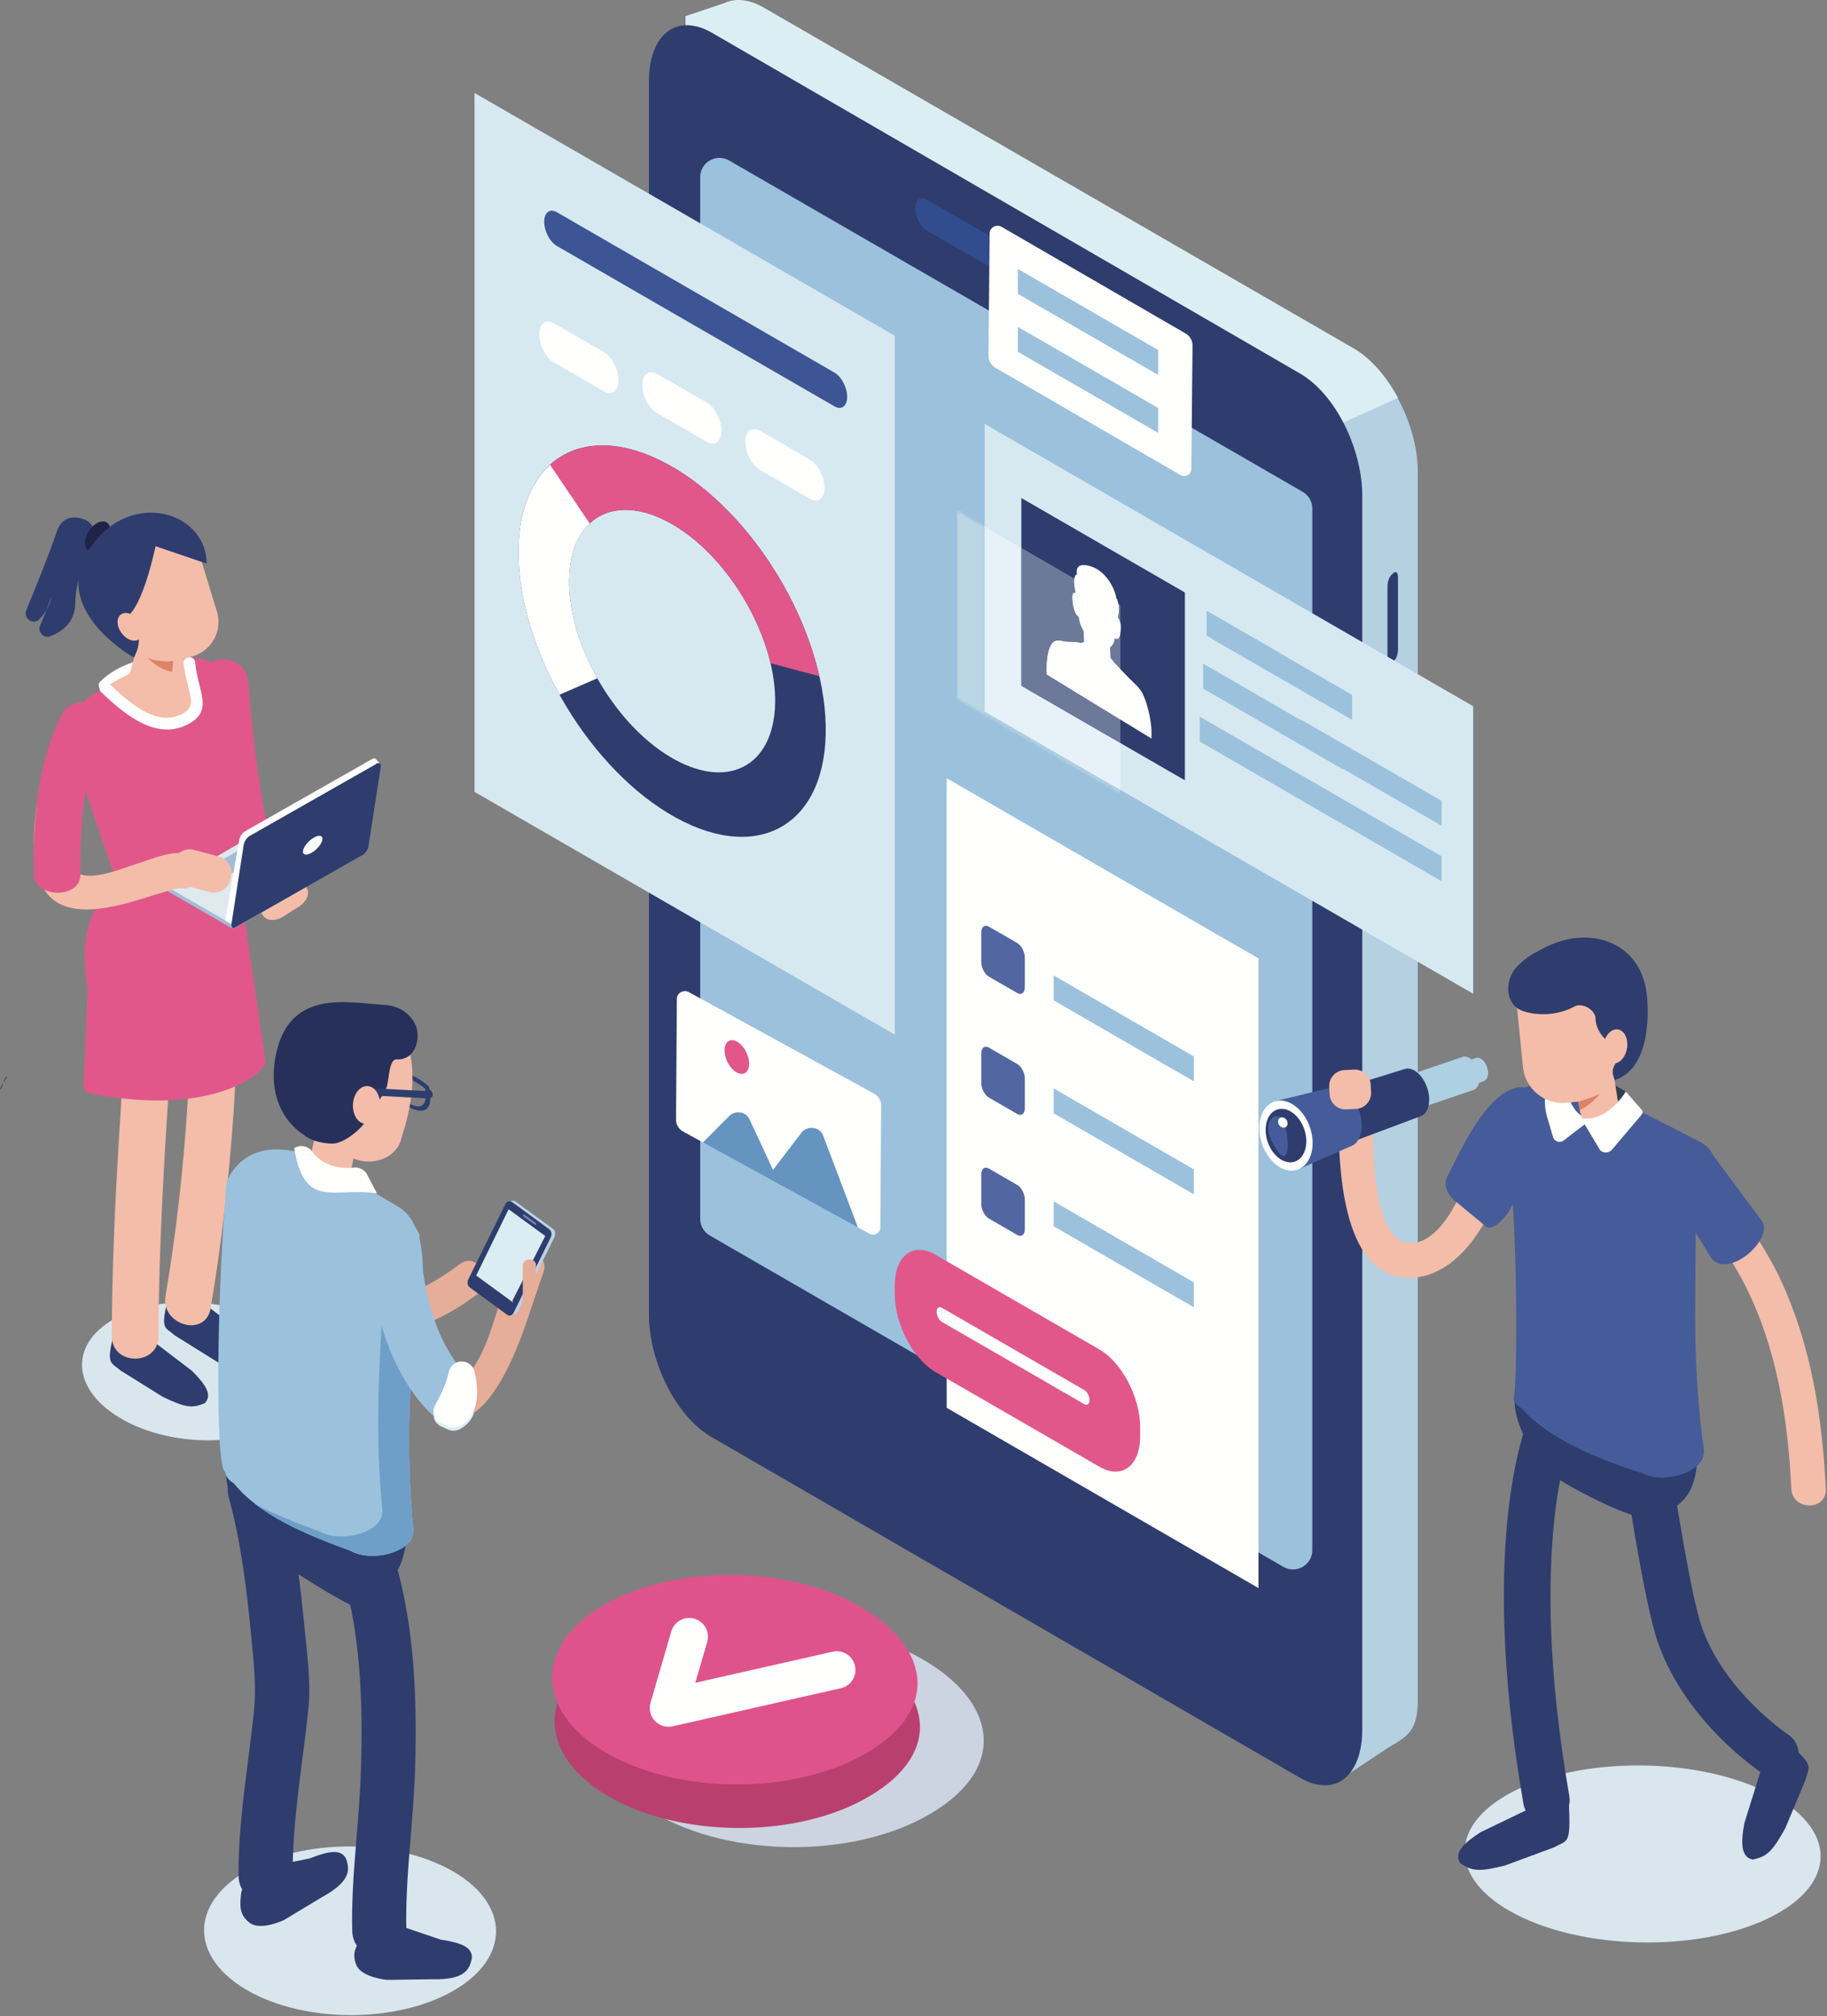 <svg width="651" height="718" viewBox="0 0 651 718" fill="none" xmlns="http://www.w3.org/2000/svg">
<rect x="0" y="0" width="651" height="718" fill="#808080" stroke="none"/>
<path fill-rule="evenodd" clip-rule="evenodd" d="M74.149 512.922C62.246 512.922 49.956 509.809 40.941 503.812C25.079 493.259 25.356 477.773 41.56 469.223C48.554 465.532 57.371 463.737 66.411 463.737C78.314 463.737 90.603 466.85 99.619 472.848C115.48 483.4 115.203 498.886 99 507.437C92.006 511.127 83.189 512.923 74.149 512.922Z" fill="#DAE6EE"/>
<path fill-rule="evenodd" clip-rule="evenodd" d="M33.069 192.04C34.323 189.252 32.922 186 30.04 184.979C26.498 183.724 22.085 183.617 20.158 189.485C17.964 196.166 12.832 208.899 9.356 217.357C8.16 220.266 11.853 222.733 14.059 220.49C15.992 218.526 17.669 215.957 18.275 212.695C18.275 212.695 16.34 218.137 14.309 222.694C13.262 225.044 15.576 227.511 17.969 226.565C22.113 224.928 26.695 221.635 26.793 215.073C26.914 207.004 30.633 197.454 33.069 192.04Z" fill="#2E3D6E"/>
<path fill-rule="evenodd" clip-rule="evenodd" d="M37.933 193.134C36.126 195.907 33.261 197.242 31.534 196.117C29.808 194.992 29.873 191.831 31.681 189.058C33.488 186.286 36.353 184.95 38.08 186.075C39.806 187.201 39.741 190.361 37.933 193.134Z" fill="#1F2348"/>
<path fill-rule="evenodd" clip-rule="evenodd" d="M71.945 288.846C70.896 289.389 69.83 289.937 68.634 290.105C65.873 290.491 62.896 288.823 60.146 287.21C59.896 287.062 59.635 286.907 59.448 286.658C59.062 286.143 59.13 285.442 59.291 284.895C60.285 281.521 61.887 281.605 64.208 279.664C65.257 278.788 66.187 277.753 67.222 276.86C68.839 275.464 70.697 274.426 72.546 273.394C74.786 272.143 82.963 267.857 84.631 273.987C85.352 276.636 85.114 278.376 83.814 280.101C82.247 282.179 81.386 283.169 79.32 284.602C76.982 286.224 74.463 287.543 71.945 288.846Z" fill="#F3BDAA"/>
<path fill-rule="evenodd" clip-rule="evenodd" d="M60.33 282.931C61.217 280.686 61.444 279.372 62.698 277.443C63.676 275.939 65.083 274.772 66.75 274.108C69.977 272.822 75.355 270.988 77.142 272.229C79.444 273.827 77.092 276.509 75.654 278.157C72.794 281.436 67.972 283.743 64.071 285.201C63.403 285.451 62.859 285.293 62.482 284.935C62.311 285.283 63.758 284.343 63.613 284.709C62.731 286.942 59.456 285.142 60.33 282.931Z" fill="#F3BDAA"/>
<path fill-rule="evenodd" clip-rule="evenodd" d="M61.137 281.82L57.337 285.81L64.717 294.473L69.074 290.043L61.137 281.82Z" fill="#CEE5ED"/>
<path fill-rule="evenodd" clip-rule="evenodd" d="M87.595 475.575L70.35 462.431L60.293 460.715C56.97 473.804 58.476 472.219 62.293 475.57L77.301 484.916C85.202 488.696 87.71 489.171 92.314 487.156C95.099 484.199 92.463 480.352 87.595 475.575Z" fill="#2E3D6E"/>
<path fill-rule="evenodd" clip-rule="evenodd" d="M68.288 488.083L51.043 474.939L40.986 473.223C37.662 486.312 39.169 484.727 42.986 488.079L57.994 497.424C65.895 501.204 68.403 501.68 73.006 499.664C75.792 496.707 73.156 492.86 68.288 488.083Z" fill="#2E3D6E"/>
<path fill-rule="evenodd" clip-rule="evenodd" d="M38.731 245.579C44.72 239.643 55.352 237.347 63.487 237.446C66.166 237.479 66.168 233.317 63.487 233.284C54.243 233.171 42.56 235.924 35.787 242.636C33.882 244.524 36.825 247.467 38.731 245.579Z" fill="#FFFFFE"/>
<path fill-rule="evenodd" clip-rule="evenodd" d="M71.847 242.826C73.483 265.179 76.332 287.139 81.331 308.999C83.718 319.439 99.792 315.089 97.402 304.638C92.731 284.208 90.024 263.784 88.495 242.893C87.718 232.276 71.064 232.12 71.847 242.826Z" fill="#E15789"/>
<path fill-rule="evenodd" clip-rule="evenodd" d="M68.31 326.876C68.951 372.277 66.572 416.746 58.985 461.488C57.208 471.968 73.248 476.472 75.039 465.914C82.879 419.676 85.621 373.802 84.958 326.876C84.807 316.173 68.159 316.142 68.31 326.876Z" fill="#F3BDAA"/>
<path fill-rule="evenodd" clip-rule="evenodd" d="M46.541 339.825C43.943 385.101 39.919 430.408 39.841 475.786C39.822 486.499 56.47 486.515 56.489 475.786C56.567 430.408 60.591 385.101 63.189 339.825C63.803 329.121 47.153 329.157 46.541 339.825Z" fill="#F3BDAA"/>
<path fill-rule="evenodd" clip-rule="evenodd" d="M30.314 344.976C32.002 368.37 46.966 370.729 62.069 362.01C77.171 353.291 85.571 333.447 85.571 316.009C85.571 316.009 77.171 290.142 62.068 298.862C46.966 307.581 28.354 317.812 30.314 344.976Z" fill="#E15789"/>
<path fill-rule="evenodd" clip-rule="evenodd" d="M81.791 248.317C81.791 248.317 91.791 264.033 90.649 273.514C89.922 279.547 85.571 286.33 84.935 288.262C79.731 304.069 82.605 308.856 82.045 313.23C82.045 313.23 78.576 328.264 41.465 314.053L25.88 268.261L81.791 248.317Z" fill="#E15789"/>
<path fill-rule="evenodd" clip-rule="evenodd" d="M28.625 278.301C27.26 277.464 26.922 275.226 26.922 275.226C25.978 267.063 21.49 263.354 30.372 249.379C31.799 247.134 51.227 237.065 65.829 234.426C72.907 233.146 79.905 237.086 82.76 243.687C84.43 247.547 86.049 255.181 86.048 255.185C86.743 270.176 80.102 250.492 79.048 258.77C79.084 258.57 79.135 258.367 79.164 258.168C79.164 258.168 77.354 272.151 75.982 282.977C75.133 289.731 74.53 294.617 74.474 295.302L74.47 295.387L49.145 315.353L28.625 278.301Z" fill="#E15789"/>
<path fill-rule="evenodd" clip-rule="evenodd" d="M64.918 234.213C64.918 234.213 77.578 247.285 66.599 256.551C55.621 265.817 36.923 245.108 36.923 245.108C46.739 238.963 56.175 234.791 64.918 234.213Z" fill="#F3BDAA"/>
<path fill-rule="evenodd" clip-rule="evenodd" d="M85.572 316.009L94.547 377.674C94.595 378.513 94.337 379.328 93.785 380.061C90.34 384.639 72.916 396.621 34.842 389.887C30.454 389.111 29.731 388.903 29.745 386.02L31.958 336.928L54.373 336.704L85.572 316.009Z" fill="#E15789"/>
<path fill-rule="evenodd" clip-rule="evenodd" d="M59.193 241.755L65.231 218.445L50.624 223.07L45.712 242.104C44.665 245.208 54.823 253.659 59.193 241.755Z" fill="#F3BDAA"/>
<path fill-rule="evenodd" clip-rule="evenodd" d="M65.405 236.012C65.569 238.725 66.433 241.449 66.991 244.096C67.958 248.678 69.604 252.052 64.493 254.469C55.231 258.849 45.281 249.485 39.073 243.613C37.127 241.773 34.179 244.711 36.13 246.556C43.744 253.758 54.854 263.5 66.126 258.338C70.282 256.435 72.719 253.757 72.151 249.21C71.601 244.804 69.834 240.425 69.567 236.012C69.406 233.351 65.242 233.333 65.405 236.012Z" fill="#FFFFFE"/>
<path fill-rule="evenodd" clip-rule="evenodd" d="M64.5 234.999L68.844 233.672C75.535 231.629 79.337 224.482 77.293 217.791L70.545 195.699C68.502 189.008 61.355 185.206 54.664 187.25L50.32 188.576C43.629 190.62 39.827 197.767 41.871 204.457L48.619 226.55C50.663 233.241 57.809 237.043 64.5 234.999Z" fill="#F3BDAA"/>
<path fill-rule="evenodd" clip-rule="evenodd" d="M61.715 235.386C59.775 235.813 54.826 235.327 52.704 234.343C52.704 234.343 56.823 238.733 61.356 239.191L61.715 235.386Z" fill="#DE8266"/>
<path fill-rule="evenodd" clip-rule="evenodd" d="M55.434 194.517C55.434 194.517 51.634 212.995 46.395 218.592L48.116 221.942C49.849 225.317 49.952 229.297 48.397 232.758L47.756 234.185C47.756 234.185 13.359 215.15 35.148 191.24C49.893 175.061 73.638 183.435 73.627 200.705L55.434 194.517Z" fill="#2E3D6E"/>
<path fill-rule="evenodd" clip-rule="evenodd" d="M46.356 227.848C48.831 228.791 50.847 227.483 50.858 224.927C50.869 222.37 48.871 219.534 46.395 218.592C43.919 217.649 41.903 218.957 41.893 221.513C41.882 224.069 43.88 226.906 46.356 227.848Z" fill="#F3BDAA"/>
<path fill-rule="evenodd" clip-rule="evenodd" d="M106.537 322.823L100.94 326.392C98.207 328.135 94.975 328.003 93.758 326.099L92.905 324.765C91.687 322.859 92.929 319.871 95.665 318.127L101.262 314.558C103.995 312.815 107.227 312.947 108.444 314.852L109.297 316.185C110.515 318.092 109.273 321.079 106.537 322.823Z" fill="#F3BDAA"/>
<path fill-rule="evenodd" clip-rule="evenodd" d="M59.591 316.907L59.601 315.546L61.353 316.223L61.728 315.358L105.58 290.04C106.109 289.735 107.04 289.774 107.65 290.126L126.529 301.026V300.723L130.021 302.125V303.571H129.997C129.953 303.712 129.844 303.842 129.665 303.945L84.031 330.292C83.503 330.597 82.572 330.558 81.962 330.206L60.095 317.581C59.763 317.389 59.593 317.142 59.592 316.907H59.591Z" fill="#A4BDD7"/>
<path fill-rule="evenodd" clip-rule="evenodd" d="M84.057 328.853L129.691 302.506C130.219 302.201 130.152 301.663 129.542 301.311L107.675 288.687C107.066 288.334 106.134 288.296 105.606 288.601L59.973 314.947C59.445 315.252 59.511 315.79 60.121 316.142L81.988 328.767C82.598 329.119 83.529 329.157 84.057 328.853Z" fill="#E0E9EE"/>
<path fill-rule="evenodd" clip-rule="evenodd" d="M80.939 311.883L91.983 305.507C92.111 305.433 92.095 305.303 91.947 305.218L86.655 302.162C86.508 302.077 86.282 302.068 86.155 302.142L75.111 308.518C74.983 308.592 74.999 308.722 75.146 308.807L80.439 311.862C80.586 311.948 80.812 311.957 80.939 311.883Z" fill="#A4BDD7"/>
<path fill-rule="evenodd" clip-rule="evenodd" d="M85.221 299.203C85.406 298.002 86.347 296.579 87.322 296.025L132.628 270.277C133.032 270.048 133.377 270.006 133.631 270.117L133.633 270.116L133.64 270.121C133.73 270.162 133.809 270.222 133.874 270.302L135.374 271.877L134.01 271.756L129.704 299.597C129.518 300.798 128.577 302.221 127.602 302.775L84.762 327.121L83.379 328.676L83.207 329.058C82.341 329.245 80.266 327.772 80.266 327.772L85.221 299.203Z" fill="#FFFFFE"/>
<path fill-rule="evenodd" clip-rule="evenodd" d="M83.904 330.203L129.209 304.455C130.185 303.901 131.126 302.478 131.311 301.277L135.665 273.129C135.85 271.928 135.211 271.404 134.235 271.958L88.93 297.705C87.955 298.259 87.014 299.682 86.828 300.883L82.474 329.032C82.289 330.233 82.929 330.757 83.904 330.203Z" fill="#2E3D6E"/>
<path fill-rule="evenodd" clip-rule="evenodd" d="M107.979 302.95C107.748 304.446 109.104 304.78 111.009 303.698C112.913 302.616 114.645 300.526 114.876 299.031C115.107 297.536 113.751 297.201 111.846 298.283C109.942 299.365 108.211 301.455 107.979 302.95Z" fill="#FFFFFE"/>
<path fill-rule="evenodd" clip-rule="evenodd" d="M24.718 255.694C20.066 266.435 13.979 277.495 12.737 289.315C11.829 297.953 11.037 312.024 17.33 318.864C23.319 325.372 33.306 324.244 41.094 322.613C45.908 321.605 50.593 320.078 55.285 318.622C57.346 317.983 59.411 317.373 61.485 316.777C62.352 316.527 64.58 316.442 63.571 316.186C71.363 318.166 74.686 306.127 66.891 304.146C61.132 302.683 54.536 305.809 49.136 307.469C43.776 309.117 33.568 313.622 28.06 311.143C23.473 309.078 24.606 295.396 25.09 290.673C26.114 280.675 31.574 271.059 35.5 261.996C38.661 254.698 27.907 248.332 24.718 255.694Z" fill="#F3BDAA"/>
<path fill-rule="evenodd" clip-rule="evenodd" d="M22.107 254.321C12.974 272.372 11.987 291.845 11.983 311.181C11.982 319.896 28.626 320.283 28.627 311.54C28.631 293.296 29.459 275.307 38.079 258.271C42.15 250.226 26.138 246.355 22.107 254.321Z" fill="#E15789"/>
<path fill-rule="evenodd" clip-rule="evenodd" d="M81.997 313.457L82.287 312.377C83.142 309.198 81.24 305.899 78.06 305.046L69.128 302.65C65.952 301.799 62.655 303.7 61.801 306.875L61.511 307.955C60.657 311.134 62.559 314.433 65.738 315.286L74.67 317.682C77.846 318.533 81.143 316.632 81.997 313.457Z" fill="#F3BDAA"/>
<path fill-rule="evenodd" clip-rule="evenodd" d="M2.09 383.567L1.337 385.095C1.284 385.201 1.345 385.262 1.473 385.231L1.455 385.214C1.583 385.183 1.676 385.063 1.729 384.956L2.482 383.428C2.534 383.322 2.526 383.268 2.397 383.299L2.39 383.312C2.261 383.344 2.142 383.46 2.09 383.567Z" fill="#3F3E5B"/>
<path fill-rule="evenodd" clip-rule="evenodd" d="M0.772 386.241L0.019 387.769C-0.034 387.875 0.026 387.937 0.155 387.905L0.136 387.889C0.265 387.857 0.358 387.737 0.41 387.631L1.163 386.103C1.216 385.997 1.207 385.943 1.079 385.974L1.072 385.987C0.943 386.018 0.824 386.135 0.772 386.241Z" fill="#3F3E5B"/>
<path fill-rule="evenodd" clip-rule="evenodd" d="M169.074 489.461C170.237 494.345 171.738 505.161 163.566 509.08C162.352 509.662 160.932 509.647 159.703 509.097L157.205 507.979C154.684 506.851 153.688 503.799 155.062 501.402C156.828 498.324 158.958 493.991 159.928 489.628C160.548 486.837 163.427 485.188 166.111 486.174L166.149 486.188C167.609 486.724 168.714 487.948 169.074 489.461Z" fill="#DBECF3"/>
<path fill-rule="evenodd" clip-rule="evenodd" d="M125.063 717.606C111.697 717.606 98.303 714.651 88.072 708.744C67.697 696.98 67.593 677.966 87.842 666.276C97.925 660.455 111.153 657.547 124.409 657.547C137.776 657.547 151.169 660.502 161.4 666.409C181.776 678.173 181.879 697.187 161.63 708.877C151.548 714.698 138.319 717.606 125.063 717.606Z" fill="#DAE6EE"/>
<path fill-rule="evenodd" clip-rule="evenodd" d="M157.086 690.741L136.255 683.694L129.986 688.698C126.688 692.981 125.285 695.465 126.935 699.699C128.322 703.258 134.515 704.741 138.014 705.061L154.163 704.833C165.873 705.111 167.311 701.102 168.094 697.558C168.624 693.385 164.073 691.772 157.086 690.741Z" fill="#2E3D6E"/>
<path fill-rule="evenodd" clip-rule="evenodd" d="M110.447 661.783L88.9 666.177L86.001 673.656C85.305 679.017 85.343 681.869 88.9 684.697C91.889 687.075 97.987 685.24 101.173 683.755L115.012 675.432C125.272 669.779 124.497 665.591 123.39 662.134C121.748 658.262 117.003 659.158 110.447 661.783Z" fill="#2E3D6E"/>
<path fill-rule="evenodd" clip-rule="evenodd" d="M131.322 384.428C130.395 384.428 129.206 384.009 127.683 382.894C121.547 378.399 123.016 369.989 123.016 369.989C123.016 369.989 128.168 370.151 134.79 378.321L134.536 380.578C134.536 380.578 134.13 384.428 131.322 384.428Z" fill="#FFFFFE"/>
<path fill-rule="evenodd" clip-rule="evenodd" d="M123.311 370.357C123.311 370.357 128.29 370.836 134.743 378.401L134.514 380.354C134.514 380.354 133.865 386.252 127.905 381.926C121.946 377.601 123.311 370.357 123.311 370.357ZM127.611 383.084C135.62 388.897 136.493 380.957 136.493 380.957L136.559 381L136.703 378.276C128.259 368.502 122.04 367.979 122.04 367.979C122.04 367.979 119.601 377.27 127.611 383.084Z" fill="#442F44"/>
<path fill-rule="evenodd" clip-rule="evenodd" d="M139.516 382.954L134.705 379.825L134.862 376.86L139.673 379.989L139.516 382.954Z" fill="#442F44"/>
<path fill-rule="evenodd" clip-rule="evenodd" d="M122.124 370.286L121.272 369.732C120.807 369.429 120.458 368.666 120.492 368.027C120.526 367.387 120.93 367.114 121.395 367.416L122.247 367.97C122.712 368.273 123.061 369.036 123.027 369.675C122.993 370.315 122.589 370.588 122.124 370.286Z" fill="#442F44"/>
<path fill-rule="evenodd" clip-rule="evenodd" d="M153.238 390.516L152.386 389.962C151.921 389.66 151.571 388.897 151.605 388.257C151.639 387.618 152.043 387.345 152.508 387.647L153.36 388.201C153.825 388.503 154.175 389.266 154.141 389.906C154.107 390.545 153.703 390.818 153.238 390.516Z" fill="#442F44"/>
<path fill-rule="evenodd" clip-rule="evenodd" d="M146.843 393.52C140.388 391.005 139.439 384.756 139.439 384.756L139.108 382.669C145.987 382.69 151.502 387.733 151.502 387.733C151.502 387.733 153.299 396.035 146.843 393.52ZM152.822 386.904C152.822 386.904 145.931 380.534 136.926 380.391L137.191 383.106L137.262 383.137C137.262 383.137 138.539 391.55 147.215 394.931C155.891 398.311 152.822 386.904 152.822 386.904Z" fill="#2E3D6E"/>
<path fill-rule="evenodd" clip-rule="evenodd" d="M140.916 385.551C140.74 385.262 140.722 384.926 140.876 384.8L142.672 383.331C142.827 383.205 143.095 383.337 143.271 383.626C143.448 383.915 143.466 384.252 143.312 384.378L141.515 385.847C141.361 385.973 141.093 385.841 140.916 385.551Z" fill="#2E3D6E"/>
<path fill-rule="evenodd" clip-rule="evenodd" d="M123.767 374.002C123.591 373.713 123.573 373.376 123.727 373.25L125.524 371.782C125.678 371.655 125.946 371.788 126.122 372.077C126.299 372.366 126.317 372.703 126.163 372.829L124.366 374.298C124.212 374.424 123.944 374.292 123.767 374.002Z" fill="#FFFEFE"/>
<path fill-rule="evenodd" clip-rule="evenodd" d="M109.655 416.229L114.535 394.479L127.803 403.407L123.807 423.21C123.417 426.426 108.696 423.618 109.655 416.229Z" fill="#F3BDAA"/>
<path fill-rule="evenodd" clip-rule="evenodd" d="M122.161 361.96C122.161 361.96 110.378 350.832 106.921 373.077C104.516 388.552 111.915 403.38 123.717 411.324C131.066 416.271 141.46 412.896 143.047 405.25C146.614 394.283 148.214 383.77 145.878 374.167C147.791 364.946 140.899 367.298 129.932 365.044L122.161 361.96Z" fill="#F3BDAA"/>
<path fill-rule="evenodd" clip-rule="evenodd" d="M108.178 404.044C108.178 404.044 93.808 396.121 98.456 374.932C103.485 352.004 124.488 357.184 136.499 357.82C141.817 358.102 145.687 360.385 147.906 364.687C150.092 368.923 148.427 377.671 141.332 377.255C138.517 377.09 138.669 384.761 137.725 387.243C136.046 391.657 132.869 393.463 131.156 397.73C129.534 401.767 122.382 407.405 118.301 407.269C111.031 407.026 108.178 404.044 108.178 404.044Z" fill="#26305A"/>
<path fill-rule="evenodd" clip-rule="evenodd" d="M152.783 391.171L132.872 390.116C132.164 390.079 131.615 389.469 131.653 388.761C131.69 388.053 132.301 387.504 133.009 387.541L152.919 388.596C153.627 388.633 154.177 389.243 154.139 389.952C154.102 390.66 153.491 391.208 152.783 391.171Z" fill="#2E3D6E"/>
<path fill-rule="evenodd" clip-rule="evenodd" d="M135.389 393.779C135.155 397.489 132.811 400.361 130.153 400.194C129.862 400.176 129.579 400.122 129.306 400.035C127.09 399.332 125.554 396.477 125.762 393.173C125.995 389.462 128.341 386.59 130.999 386.758C133.657 386.925 135.622 390.068 135.389 393.779Z" fill="#F3BDAA"/>
<path fill-rule="evenodd" clip-rule="evenodd" d="M182.249 468.97H182.248C179.332 467.968 177.765 464.761 178.768 461.844L183.072 449.318C184.075 446.401 187.281 444.835 190.198 445.838C193.115 446.84 194.682 450.047 193.679 452.963L189.375 465.489C188.372 468.406 185.165 469.973 182.249 468.97Z" fill="#E6AD99"/>
<path fill-rule="evenodd" clip-rule="evenodd" d="M91.698 446.347C97.657 458.241 107.524 468.401 120.219 472.911C137.781 479.15 155.946 471.534 170.017 460.926C176.318 456.176 170.138 445.393 163.751 450.207C152.362 458.793 137.944 466.327 123.519 460.94C113.877 457.339 106.915 449.058 102.416 440.081C98.837 432.938 88.124 439.217 91.698 446.347Z" fill="#E6AD99"/>
<path fill-rule="evenodd" clip-rule="evenodd" d="M120.354 555.129C128.604 579.375 129.377 605.422 128.593 630.796C128.009 649.667 125.044 668.701 125.506 687.577C125.81 699.97 145.105 700.017 144.8 687.577C144.323 668.138 147.405 648.545 147.936 629.105C148.657 602.699 147.537 575.21 138.959 550C134.981 538.31 116.339 543.328 120.354 555.129Z" fill="#2E3D6E"/>
<path fill-rule="evenodd" clip-rule="evenodd" d="M81.545 533.39C85.892 549.219 87.856 565.541 89.432 581.842C90.353 591.367 91.446 600.419 90.444 609.915C88.422 629.078 84.865 648.602 84.988 667.908C85.066 680.318 104.36 680.346 104.281 667.908C104.157 648.289 107.81 628.464 109.835 608.988C110.853 599.194 109.499 589.632 108.53 579.839C106.818 562.528 104.766 545.073 100.149 528.261C96.865 516.303 78.247 521.38 81.545 533.39Z" fill="#2E3D6E"/>
<path fill-rule="evenodd" clip-rule="evenodd" d="M97.354 558.896C99.136 560.893 91.481 551.18 93.772 552.564C98.543 555.447 125.327 573.645 130.901 573.737C137.634 573.849 133.709 567.341 138.721 562.844C143.476 558.577 144.596 551.645 145.06 545.273C145.188 543.512 145.276 541.673 144.573 540.053C143.812 538.304 142.241 537.063 140.72 535.912C128.822 526.906 105.416 504.615 88.792 511.744C69.584 519.98 88.829 549.338 97.354 558.896Z" fill="#2E3D6E"/>
<path fill-rule="evenodd" clip-rule="evenodd" d="M83.392 416.347C79.87 420.889 80.287 423.696 80.457 429.897C80.621 435.96 84.731 441.207 90.57 442.844L150.213 459.571C150.213 459.571 153.64 436.626 141.876 429.719C135.539 425.998 125.708 420.046 117.986 415.346C106.644 408.442 91.529 405.854 83.392 416.347Z" fill="#9BC1DD"/>
<path fill-rule="evenodd" clip-rule="evenodd" d="M80.246 524.155C76.448 522.688 77.356 457.43 80.769 421.388L147.906 453.331C147.568 484.012 143.693 508.224 147.368 545.611L80.246 524.155Z" fill="#9BC1DD"/>
<path fill-rule="evenodd" clip-rule="evenodd" d="M124.969 552.286C108.382 546.236 92.582 539.612 83.299 528.227C78.739 525.595 79.316 520.954 84.581 517.914C89.846 514.875 97.883 514.542 102.442 517.174L144.113 541.233C148.672 543.865 148.095 548.506 142.83 551.545C137.566 554.585 129.528 554.918 124.969 552.286Z" fill="#9BC1DD"/>
<path fill-rule="evenodd" clip-rule="evenodd" d="M147.906 453.331L136.842 448.067C136.389 477.975 132.724 501.998 136.333 538.715L136.15 538.656C136.228 540.733 134.75 542.943 131.796 544.649C126.531 547.688 118.493 548.021 113.934 545.389C105.971 542.485 98.198 539.442 91.232 535.809C100.39 542.826 112.454 547.721 124.969 552.286C129.528 554.918 137.566 554.585 142.83 551.545C145.785 549.839 147.262 547.629 147.184 545.553L147.368 545.611C143.693 508.224 147.568 484.012 147.906 453.331Z" fill="#6E9FC8"/>
<path fill-rule="evenodd" clip-rule="evenodd" d="M134.311 424.963C118.909 422.646 108.506 431.04 104.827 408.856C107.075 407.463 109.973 408.138 111.478 410.312C114.121 414.13 119.744 416.545 125.955 415.783C127.814 415.555 129.64 416.411 130.653 417.987L134.311 424.963Z" fill="#FFFFFE"/>
<path fill-rule="evenodd" clip-rule="evenodd" d="M133.854 445.196C134.583 455.15 134.55 465.589 138.01 475.077C141.238 483.929 145.339 495.279 152.667 501.596C172.077 518.328 185.553 477.546 189.535 465.026C191.962 457.395 179.972 457.904 177.556 465.501C174.88 473.917 171.894 484.522 165.429 490.979C162.342 494.062 161.393 493.655 158.636 489.724C149.077 476.094 147.439 461.183 146.268 445.196C145.687 437.276 133.269 437.213 133.854 445.196Z" fill="#E6AD99"/>
<path fill-rule="evenodd" clip-rule="evenodd" d="M130.408 445.001C134.163 476.746 144.171 496.938 158.038 507.207C165.331 511.244 172.152 499.736 169.364 492.788C155.556 480.51 150.708 461.363 149.395 439.505C147.59 435.069 142.459 432.671 137.528 433.957C132.389 435.299 129.249 440.168 130.408 445.001Z" fill="#9BC1DD"/>
<path fill-rule="evenodd" clip-rule="evenodd" d="M169.074 488.413C170.237 493.297 171.738 504.113 163.566 508.032C162.352 508.614 160.932 508.599 159.703 508.049L157.205 506.932C154.684 505.803 153.688 502.751 155.062 500.355C156.828 497.277 158.958 492.943 159.928 488.58C160.548 485.789 163.427 484.14 166.111 485.126L166.149 485.14C167.609 485.676 168.714 486.9 169.074 488.413Z" fill="#FFFFFE"/>
<path fill-rule="evenodd" clip-rule="evenodd" d="M182.092 468.385L168.64 458.353C167.839 457.768 167.597 456.466 168.101 455.444L181.286 428.694C181.789 427.672 182.847 427.317 183.649 427.902L197.028 437.66C197.83 438.245 198.071 439.547 197.567 440.569L184.445 467.192C184.114 467.865 183.775 467.949 183.092 468.115L182.092 468.385Z" fill="#BAD2E3"/>
<path fill-rule="evenodd" clip-rule="evenodd" d="M183.642 441.336C183.642 441.336 167.597 456.466 168.101 455.444L181.296 427.771L182.559 427.643C182.927 427.576 183.311 427.655 183.65 427.902L197.028 437.66C197.42 437.946 197.677 438.402 197.78 438.914L183.642 441.336Z" fill="#BAD2E3"/>
<path fill-rule="evenodd" clip-rule="evenodd" d="M180.719 468.222L167.381 458.47C166.58 457.885 166.38 456.589 166.884 455.567L180.068 428.817C180.572 427.795 181.609 427.438 182.41 428.022L195.738 437.773C196.54 438.358 196.73 439.653 196.226 440.675L183.042 467.425C182.538 468.447 181.52 468.807 180.719 468.222Z" fill="#2E3D6E"/>
<path fill-rule="evenodd" clip-rule="evenodd" d="M182.814 463.813L169.679 454.234L181.232 430.636L194.287 440.158L182.619 463.134C182.521 463.333 182.993 463.944 182.814 463.813Z" fill="#DBECF3"/>
<path fill-rule="evenodd" clip-rule="evenodd" d="M190.624 436.184L186.496 433.174C186.351 433.069 186.307 432.831 186.398 432.647C186.489 432.462 186.682 432.397 186.827 432.503L190.954 435.513C191.098 435.618 191.142 435.856 191.051 436.041C190.96 436.225 190.768 436.29 190.624 436.184Z" fill="#807EAF"/>
<path fill-rule="evenodd" clip-rule="evenodd" d="M187.422 464.469L189.027 461.123C187.737 461.088 186.233 466.363 186.263 465.296L186.311 450.387C186.341 449.319 187.421 448.474 188.712 448.509C190.002 448.544 191.034 449.446 191.004 450.514L190.799 457.877C190.769 458.944 188.713 464.503 187.422 464.469Z" fill="#E6AD99"/>
<path fill-rule="evenodd" clip-rule="evenodd" d="M282.796 657.776C264.706 657.775 246.566 653.645 232.856 645.425C206.586 629.666 206.996 604.832 233.786 589.954C246.676 582.795 263.316 579.247 280.046 579.247C298.086 579.247 316.226 583.374 329.856 591.55C356.136 607.307 358.956 631.313 328.966 647.334C315.916 654.306 299.376 657.776 282.796 657.776Z" fill="#CCD4E2"/>
<path fill-rule="evenodd" clip-rule="evenodd" d="M308.186 588.078C283.226 573.113 242.376 572.435 216.936 586.564C191.496 600.693 191.106 624.279 216.056 639.244C241.016 654.21 281.416 654.9 307.326 641.058C335.816 625.843 333.136 603.044 308.186 588.078Z" fill="#B9406E"/>
<path fill-rule="evenodd" clip-rule="evenodd" d="M307.306 572.562C282.356 557.596 241.506 556.918 216.066 571.047C190.626 585.176 190.226 608.762 215.186 623.727C240.136 638.693 280.546 639.383 306.456 625.541C334.936 610.326 332.266 587.527 307.306 572.562Z" fill="#DF538D"/>
<path fill-rule="evenodd" clip-rule="evenodd" d="M239.196 580.972L231.796 606.398C231.136 608.662 231.726 611.108 233.346 612.826C234.956 614.543 237.366 615.278 239.666 614.758L299.626 601.188C303.216 600.376 305.466 596.809 304.646 593.22C303.836 589.631 300.266 587.381 296.686 588.193L247.746 599.267L251.996 584.696C253.016 581.164 250.986 577.466 247.456 576.438C243.926 575.409 240.226 577.439 239.196 580.972Z" fill="#FFFFFE"/>
<path fill-rule="evenodd" clip-rule="evenodd" d="M481.043 631.387L272.293 503.181C259.703 495.915 249.503 476.419 249.503 459.637L249.493 20.396C249.493 3.614 259.703 -4.099 272.283 3.167L482.403 124.479C494.993 131.746 505.193 151.241 505.193 168.023V605.187C505.193 616.229 501.753 618.257 494.813 622.268L481.043 631.387Z" fill="#B4D0E1"/>
<path fill-rule="evenodd" clip-rule="evenodd" d="M348.613 209.172C348.613 209.172 249.403 475.986 249.403 459.204L244.263 5.763L258.113 1.095C261.993 -0.731 266.883 -0.333 272.193 2.735L482.313 124.046C488.453 127.594 494.033 134.058 498.133 141.698L348.613 209.172Z" fill="#DBEEF4"/>
<path fill-rule="evenodd" clip-rule="evenodd" d="M463.113 633.037L253.503 511.725C240.923 504.459 231.233 484.963 231.233 468.181V28.94C231.233 12.158 241.173 4.445 253.753 11.711L463.243 133.023C475.823 140.29 485.403 159.785 485.403 176.567V615.808C485.403 632.59 475.693 640.303 463.113 633.037Z" fill="#2E3D6E"/>
<path fill-rule="evenodd" clip-rule="evenodd" d="M494.393 208.786V233.874C494.393 235.62 495.433 236.43 496.743 235.674L496.433 235.46C497.743 234.704 498.133 232.656 498.133 230.91V205.822C498.133 204.076 497.733 203.265 496.423 204.022L496.413 204.236C495.103 204.992 494.393 207.039 494.393 208.786Z" fill="#2E3D6E"/>
<path fill-rule="evenodd" clip-rule="evenodd" d="M494.393 252.705V277.793C494.393 279.54 495.433 280.35 496.743 279.594L496.433 279.379C497.743 278.623 498.133 276.576 498.133 274.83V249.741C498.133 247.995 497.733 247.185 496.423 247.941L496.413 248.155C495.103 248.912 494.393 250.959 494.393 252.705Z" fill="#2E3D6E"/>
<path fill-rule="evenodd" clip-rule="evenodd" d="M457.293 557.973L252.933 439.984C250.803 438.757 249.493 436.489 249.493 434.035V63.1C249.493 57.811 255.223 54.506 259.803 57.15L464.163 175.139C466.293 176.366 467.603 178.634 467.603 181.088V552.024C467.603 557.312 461.873 560.617 457.293 557.973Z" fill="#9BC1DD"/>
<path fill-rule="evenodd" clip-rule="evenodd" d="M395.103 119.555L330.283 82.135C328.013 80.822 326.153 77.267 326.153 74.235C326.153 71.204 328.013 69.797 330.283 71.11L395.103 108.53C397.373 109.843 399.233 113.398 399.233 116.43C399.233 119.462 397.373 120.868 395.103 119.555Z" fill="#324D8D"/>
<path fill-rule="evenodd" clip-rule="evenodd" d="M524.913 251.492L350.883 150.973V253.4L524.913 353.874V251.492Z" fill="#D6E9F1"/>
<path fill-rule="evenodd" clip-rule="evenodd" d="M422.203 277.88L363.923 244.229V177.348L422.203 210.998V277.88Z" fill="#2E3D6E"/>
<path fill-rule="evenodd" clip-rule="evenodd" d="M398.983 224.623C398.973 224.765 398.953 224.893 398.943 224.993C398.953 224.879 398.973 224.755 398.983 224.623ZM410.303 260.656C410.303 256.211 408.383 248.703 406.573 246.021C405.733 244.789 404.713 243.822 403.823 242.97C402.893 242.09 401.683 240.843 400.513 239.638C400.123 239.235 399.723 238.829 399.343 238.432L396.973 235.892C396.623 235.438 396.273 234.984 395.913 234.53C395.853 234.451 395.723 234.313 395.673 234.214C395.643 234.043 395.663 233.858 395.653 233.704C395.603 232.619 395.563 231.535 395.513 230.451C396.473 229.942 397.053 228.789 397.233 227.26C398.813 228.228 399.163 226.164 399.303 224.699C399.403 223.659 399.523 221.037 398.293 220.04C398.313 219.877 398.343 219.719 398.373 219.582C398.553 218.723 398.713 217.831 398.703 216.83C398.703 215.83 398.523 214.707 398.093 213.596C397.993 213.338 397.853 213.06 397.693 212.853C397.713 212.514 397.613 212.069 397.493 211.67C396.553 208.555 394.673 205.757 392.723 204.029C390.773 202.3 388.753 201.536 386.873 201.266C385.493 201.068 383.663 201.253 383.643 203.709C383.633 204.028 383.703 204.337 383.813 204.636C383.553 204.508 383.353 204.676 383.213 204.883C382.823 205.505 382.683 206.449 382.723 207.468C382.763 208.487 382.953 209.585 383.183 210.682C383.213 210.852 383.243 211.039 383.283 211.232C381.763 210.317 382.083 213.469 382.263 214.76C382.483 216.369 382.943 218.788 384.383 219.718C384.483 220.437 384.633 221.162 384.853 221.893C385.193 222.964 385.643 223.911 386.163 224.781L386.153 224.822C386.203 225.935 386.253 227.048 386.303 228.161C386.303 228.255 386.333 228.437 386.323 228.548L386.013 228.686C385.793 228.793 385.583 228.9 385.363 229.007L385.353 228.996L384.733 228.897V228.878L384.583 228.846C384.183 228.758 383.763 228.708 383.343 228.673L383.293 228.665V228.668C382.763 228.626 382.233 228.609 381.703 228.596C380.753 228.572 379.773 228.547 378.863 228.351C377.983 228.159 376.973 227.942 376.173 228.216C374.503 228.79 372.813 231.357 372.893 240.141L410.303 263.018V260.656Z" fill="#FFFFFE"/>
<path fill-rule="evenodd" clip-rule="evenodd" d="M456.213 232.652L429.943 217.484V226.355L456.213 241.523V232.652Z" fill="#9BC1DD"/>
<path fill-rule="evenodd" clip-rule="evenodd" d="M478.683 274.07L428.713 245.217V236.346L478.683 265.199V274.07Z" fill="#9BC1DD"/>
<path fill-rule="evenodd" clip-rule="evenodd" d="M513.643 294.049L463.673 265.196V256.325L513.643 285.178V294.049Z" fill="#9BC1DD"/>
<path fill-rule="evenodd" clip-rule="evenodd" d="M513.643 313.795L463.673 284.942V276.071L513.643 304.924V313.795Z" fill="#9BC1DD"/>
<path fill-rule="evenodd" clip-rule="evenodd" d="M481.783 256.326L431.803 227.473V218.602L481.783 247.455V256.326Z" fill="#9BC1DD"/>
<path fill-rule="evenodd" clip-rule="evenodd" d="M477.463 292.932L427.483 264.079V255.208L477.463 284.062V292.932Z" fill="#9BC1DD"/>
<mask id="mask0" mask-type="alpha" maskUnits="userSpaceOnUse" x="340" y="181" width="60" height="102">
<path d="M399.223 282.379L340.943 248.728V181.847L350.883 187.591V253.4L399.223 281.307V282.379Z" fill="white"/>
</mask>
<g mask="url(#mask0)">
<path fill-rule="evenodd" clip-rule="evenodd" d="M340.943 282.379H399.223V181.847H340.943V282.379Z" fill="#BBD7E6"/>
</g>
<path fill-rule="evenodd" clip-rule="evenodd" d="M399.223 281.307L350.883 253.4V187.591L363.923 195.116V244.229L399.223 264.61V281.307Z" fill="#E6F2F7"/>
<path fill-rule="evenodd" clip-rule="evenodd" d="M399.223 264.61L363.923 244.229V195.116L382.803 206.02C382.733 206.463 382.703 206.956 382.723 207.468C382.763 208.487 382.953 209.585 383.183 210.682C383.213 210.852 383.243 211.039 383.283 211.232C383.093 211.119 382.933 211.068 382.803 211.068C381.843 211.068 382.103 213.629 382.263 214.76C382.483 216.369 382.943 218.788 384.383 219.718C384.483 220.437 384.633 221.162 384.853 221.893C385.193 222.964 385.643 223.911 386.163 224.781L386.153 224.822C386.203 225.935 386.253 227.048 386.303 228.161C386.303 228.255 386.333 228.437 386.323 228.548L386.013 228.686C385.793 228.793 385.583 228.9 385.363 229.007L385.353 228.996L384.733 228.897V228.878L384.583 228.846C384.183 228.758 383.763 228.708 383.343 228.673L383.293 228.665V228.668C382.763 228.626 382.233 228.609 381.703 228.596C380.753 228.572 379.773 228.547 378.863 228.351C378.283 228.224 377.643 228.086 377.053 228.086C376.743 228.086 376.453 228.123 376.173 228.216C374.503 228.79 372.813 231.357 372.893 240.141L399.223 256.243V264.61ZM399.223 238.306L396.973 235.892C396.623 235.438 396.273 234.984 395.913 234.53C395.853 234.451 395.723 234.313 395.673 234.214C395.643 234.043 395.663 233.858 395.653 233.704C395.603 232.619 395.563 231.535 395.513 230.451C396.473 229.942 397.053 228.789 397.233 227.26C397.513 227.433 397.753 227.509 397.963 227.509C398.763 227.509 399.073 226.419 399.223 225.362V238.306ZM398.943 224.993C398.953 224.879 398.973 224.755 398.983 224.623C398.973 224.765 398.953 224.893 398.943 224.993ZM399.223 221.899C399.083 221.152 398.803 220.455 398.293 220.04C398.313 219.877 398.343 219.719 398.373 219.582C398.553 218.723 398.713 217.831 398.703 216.83C398.703 216.282 398.643 215.696 398.523 215.096L399.223 215.498V221.899Z" fill="#6D7999"/>
<path fill-rule="evenodd" clip-rule="evenodd" d="M399.223 256.243L372.893 240.142C372.813 231.358 374.503 228.791 376.173 228.217C376.453 228.124 376.743 228.087 377.053 228.087C377.643 228.087 378.283 228.225 378.863 228.352C379.773 228.548 380.753 228.572 381.703 228.596C382.233 228.609 382.763 228.627 383.293 228.669V228.665L383.343 228.674C383.763 228.709 384.183 228.758 384.583 228.846L384.733 228.879V228.898L385.353 228.997L385.363 229.008C385.583 228.901 385.793 228.794 386.013 228.687L386.323 228.549C386.333 228.438 386.303 228.255 386.303 228.161C386.253 227.048 386.203 225.936 386.153 224.823L386.163 224.782C385.643 223.912 385.193 222.965 384.853 221.894C384.633 221.163 384.483 220.438 384.383 219.719C382.943 218.789 382.483 216.369 382.263 214.76C382.103 213.629 381.843 211.069 382.803 211.069C382.933 211.069 383.093 211.12 383.283 211.233C383.243 211.04 383.213 210.852 383.183 210.682C382.953 209.585 382.763 208.488 382.723 207.469C382.703 206.957 382.733 206.464 382.803 206.021L398.523 215.096C398.643 215.696 398.703 216.283 398.703 216.831C398.713 217.832 398.553 218.724 398.373 219.583C398.343 219.72 398.313 219.877 398.293 220.04C398.803 220.455 399.083 221.153 399.223 221.9V225.363C399.073 226.42 398.763 227.51 397.963 227.51C397.753 227.51 397.513 227.433 397.233 227.26C397.053 228.789 396.473 229.943 395.513 230.452C395.563 231.536 395.603 232.619 395.653 233.704C395.663 233.858 395.643 234.044 395.673 234.215C395.723 234.314 395.853 234.452 395.913 234.531C396.273 234.985 396.623 235.439 396.973 235.893L399.223 238.307V256.243ZM398.983 224.624C398.973 224.756 398.953 224.879 398.943 224.993C398.953 224.893 398.973 224.766 398.983 224.624Z" fill="#FFFFFE"/>
<path fill-rule="evenodd" clip-rule="evenodd" d="M337.323 277.118V501.342L448.423 565.531V341.307L337.323 277.118Z" fill="#FFFFFE"/>
<path fill-rule="evenodd" clip-rule="evenodd" d="M425.403 385.088L375.433 356.235V347.364L425.403 376.217V385.088Z" fill="#9BC1DD"/>
<path fill-rule="evenodd" clip-rule="evenodd" d="M425.403 425.315L375.433 396.462V387.591L425.403 416.444V425.315Z" fill="#9BC1DD"/>
<path fill-rule="evenodd" clip-rule="evenodd" d="M425.403 465.542L375.433 436.689V427.818L425.403 456.671V465.542Z" fill="#9BC1DD"/>
<path fill-rule="evenodd" clip-rule="evenodd" d="M362.443 353.614L352.373 347.796C350.873 346.929 349.653 344.604 349.653 342.602V332.05C349.653 330.048 350.873 329.128 352.373 329.995L362.443 335.812C363.943 336.679 365.163 339.004 365.163 341.006V351.559C365.163 353.56 363.953 354.48 362.443 353.614Z" fill="#5266A1"/>
<path fill-rule="evenodd" clip-rule="evenodd" d="M362.443 396.693L352.373 390.875C350.873 390.008 349.653 387.683 349.653 385.681V375.129C349.653 373.127 350.873 372.207 352.373 373.074L362.443 378.892C363.943 379.758 365.163 382.084 365.163 384.085V394.638C365.163 396.64 363.953 397.56 362.443 396.693Z" fill="#5266A1"/>
<path fill-rule="evenodd" clip-rule="evenodd" d="M362.443 439.772L352.373 433.955C350.873 433.088 349.653 430.762 349.653 428.761V418.208C349.653 416.207 350.873 415.286 352.373 416.153L362.443 421.971C363.943 422.838 365.163 425.163 365.163 427.165V437.717C365.163 439.719 363.953 440.639 362.443 439.772Z" fill="#5266A1"/>
<path fill-rule="evenodd" clip-rule="evenodd" d="M391.773 522.341L333.313 488.589C325.343 483.986 318.823 471.523 318.823 460.894V457.78C318.823 447.151 325.343 442.22 333.313 446.823L391.773 480.575C399.743 485.178 406.273 497.64 406.273 508.27V511.384C406.273 522.013 399.743 526.944 391.773 522.341Z" fill="#E15789"/>
<path fill-rule="evenodd" clip-rule="evenodd" d="M386.363 500.039L335.623 470.747C334.593 470.15 333.743 468.532 333.743 467.151C333.743 465.771 334.593 465.131 335.623 465.729L386.363 495.02C387.393 495.618 388.243 497.236 388.243 498.616C388.243 499.996 387.393 500.636 386.363 500.039Z" fill="#FFFFFE"/>
<path fill-rule="evenodd" clip-rule="evenodd" d="M309.803 439.334L243.433 402.978C241.843 402.106 240.873 400.496 240.883 398.74L241.183 355.669C241.193 353.601 243.593 352.282 245.463 353.309L311.483 389.469C313.043 390.322 313.983 391.897 313.973 393.615L313.673 437.204C313.663 439.07 311.503 440.261 309.803 439.334Z" fill="#FFFFFE"/>
<path fill-rule="evenodd" clip-rule="evenodd" d="M250.463 406.862L259.763 397.488C261.953 395.275 265.773 395.833 267.043 398.552L275.453 416.602L285.523 403.444C287.633 400.687 292.103 401.21 293.293 404.354L305.693 437.111L250.463 406.862Z" fill="#6594C1"/>
<path fill-rule="evenodd" clip-rule="evenodd" d="M266.933 378.824C266.913 381.863 264.933 383.251 262.513 381.925C260.093 380.6 258.143 377.062 258.163 374.024C258.193 370.986 260.163 369.598 262.583 370.923C265.003 372.249 266.953 375.786 266.933 378.824Z" fill="#E15789"/>
<path fill-rule="evenodd" clip-rule="evenodd" d="M420.633 169.171L354.733 131C353.153 130.084 352.193 128.435 352.213 126.659L352.633 83.089C352.653 80.997 355.043 79.712 356.903 80.791L422.453 118.756C424.003 119.652 424.933 121.266 424.923 123.003L424.493 167.097C424.473 168.985 422.313 170.145 420.633 169.171Z" fill="#FFFFFE"/>
<path fill-rule="evenodd" clip-rule="evenodd" d="M169.085 281.999L318.823 368.448V119.554L169.085 33.105V281.999Z" fill="#D6E9F1"/>
<path fill-rule="evenodd" clip-rule="evenodd" d="M276.193 248.502C276.673 271.775 260.633 281.602 240.363 270.451C220.096 259.301 203.277 231.396 202.796 208.123C202.316 184.85 218.357 175.023 238.623 186.174C258.893 197.324 275.713 225.229 276.193 248.502ZM184.769 198.205C185.485 232.91 210.567 274.524 240.793 291.152C271.013 307.78 294.933 293.125 294.223 258.42C293.503 223.715 268.423 182.101 238.193 165.473C207.973 148.845 184.052 163.5 184.769 198.205Z" fill="#2E3D6E"/>
<path fill-rule="evenodd" clip-rule="evenodd" d="M238.193 165.472C219.7 155.296 203.577 156.853 194.004 167.536L209.193 187.332C215.636 180.372 226.353 179.421 238.623 186.173C255.403 195.402 269.803 216.111 274.543 236.17L291.953 240.829C285.083 210.668 263.433 179.358 238.193 165.472Z" fill="#E15789"/>
<path fill-rule="evenodd" clip-rule="evenodd" d="M199.37 247.389L212.828 241.543C206.802 230.841 203.02 218.978 202.796 208.122C202.593 198.293 205.345 190.875 210.11 186.41L195.997 165.524C188.692 172.147 184.461 183.326 184.768 198.204C185.098 214.173 190.596 231.601 199.37 247.389Z" fill="#FFFFFE"/>
<path fill-rule="evenodd" clip-rule="evenodd" d="M215.137 139.323L197.402 129.084C194.513 127.416 192.172 122.943 192.172 119.092C192.172 115.241 194.513 113.471 197.402 115.139L215.137 125.378C218.025 127.046 220.366 131.519 220.366 135.37C220.366 139.221 218.025 140.991 215.137 139.323Z" fill="#FFFFFE"/>
<path fill-rule="evenodd" clip-rule="evenodd" d="M251.843 157.348L234.113 147.109C231.223 145.442 228.883 140.968 228.883 137.117C228.883 133.267 231.223 131.497 234.113 133.164L251.843 143.404C254.733 145.071 257.073 149.544 257.073 153.395C257.073 157.246 254.733 159.016 251.843 157.348Z" fill="#FFFFFE"/>
<path fill-rule="evenodd" clip-rule="evenodd" d="M288.553 177.617L270.823 167.378C267.933 165.71 265.593 161.237 265.593 157.386C265.593 153.535 267.933 151.765 270.823 153.433L288.553 163.672C291.443 165.34 293.783 169.813 293.783 173.664C293.783 177.515 291.443 179.284 288.553 177.617Z" fill="#FFFFFE"/>
<path fill-rule="evenodd" clip-rule="evenodd" d="M297.353 144.716L198.41 87.591C195.92 86.153 193.902 82.297 193.902 78.978C193.902 75.657 195.92 74.132 198.41 75.569L297.353 132.694C299.843 134.132 301.863 137.987 301.863 141.307C301.863 144.627 299.843 146.154 297.353 144.716Z" fill="#3D5595"/>
<path fill-rule="evenodd" clip-rule="evenodd" d="M412.663 133.506L362.693 104.653V95.782L412.663 124.635V133.506Z" fill="#9BC1DD"/>
<path fill-rule="evenodd" clip-rule="evenodd" d="M412.663 154.142L362.693 125.289V116.418L412.663 145.271V154.142Z" fill="#9BC1DD"/>
<path fill-rule="evenodd" clip-rule="evenodd" d="M587.011 691.734C571.211 691.734 555.242 688.817 542.632 682.944C516.732 670.883 514.851 650.93 538.421 638.377C550.521 631.937 566.972 628.695 583.622 628.695C599.412 628.695 615.392 631.613 628.002 637.485C653.892 649.546 655.782 669.499 632.202 682.052C620.112 688.492 603.651 691.734 587.011 691.734Z" fill="#DAE6EE"/>
<path fill-rule="evenodd" clip-rule="evenodd" d="M621.531 649.331L628.361 627.43L635.981 619.79C646.861 629.046 644.591 628.601 643.351 633.83L636.121 651.084C631.621 659.184 629.751 661.13 624.541 662.211C620.331 661.366 620.251 656.433 621.531 649.331Z" fill="#2E3D6E"/>
<path fill-rule="evenodd" clip-rule="evenodd" d="M632.601 632.913C631.051 632.913 629.491 632.477 628.091 631.566C626.971 630.839 600.661 613.419 590.681 584.71C585.791 570.627 579.201 525.902 578.921 524.005C578.251 519.476 581.391 515.268 585.921 514.604C590.441 513.929 594.651 517.072 595.321 521.601C597.151 534.092 602.701 568.804 606.341 579.267C614.421 602.526 636.931 617.545 637.161 617.694C640.981 620.205 642.051 625.339 639.541 629.163C637.951 631.591 635.301 632.913 632.601 632.913Z" fill="#2E3D6E"/>
<path fill-rule="evenodd" clip-rule="evenodd" d="M527.602 652.449L548.271 642.506L559.061 642.872C559.711 657.142 558.491 655.179 553.821 657.838L536.281 664.322C527.291 666.554 524.592 666.512 520.252 663.442C517.992 659.784 521.542 656.361 527.602 652.449Z" fill="#2E3D6E"/>
<path fill-rule="evenodd" clip-rule="evenodd" d="M551.002 649.29C547.052 649.29 543.552 646.448 542.842 642.42C525.942 545.053 544.912 504.081 545.722 502.384C547.712 498.258 552.662 496.526 556.782 498.507C560.892 500.484 562.632 505.406 560.682 509.522C560.392 510.153 543.382 548.649 559.172 639.583C559.962 644.093 556.942 648.383 552.432 649.166C551.952 649.25 551.472 649.29 551.002 649.29Z" fill="#2E3D6E"/>
<path fill-rule="evenodd" clip-rule="evenodd" d="M522.281 419.929C520.001 427.637 512.712 442.049 503.192 442.73C488.922 443.752 489.361 408.67 489.171 401.141C488.961 393.252 476.682 393.221 476.882 401.141C477.312 417.288 478.492 455.989 503.072 455.041C518.752 454.436 530.172 436.585 534.122 423.194C536.362 415.598 524.511 412.353 522.281 419.929Z" fill="#F3BDAA"/>
<path fill-rule="evenodd" clip-rule="evenodd" d="M534.802 390.028C526.952 396.337 521.482 407.251 516.002 418.461C513.992 421.308 515.522 425.557 518.822 427.961L529.782 437.018C532.332 438.137 536.662 433.352 537.992 430.794L552.602 402.623C554.982 398.038 553.632 392.434 549.472 389.662C545.132 386.773 540.702 385.716 534.802 390.028Z" fill="#465C9A"/>
<path fill-rule="evenodd" clip-rule="evenodd" d="M582.462 402.601L552.842 396.555L556.492 381.964C565.322 381.432 571.652 383.994 579.302 388.735L582.462 402.601Z" fill="#323F4D"/>
<path fill-rule="evenodd" clip-rule="evenodd" d="M554.551 526.269C559.081 529.409 579.191 540.143 584.711 540.006C591.371 539.84 594.641 539.241 599.411 534.59C603.931 530.176 604.751 523.278 604.951 516.96C605.011 515.214 605.021 513.392 604.261 511.82C603.431 510.122 601.831 508.96 600.281 507.884C588.151 499.468 564.101 478.392 547.951 486.12C529.301 495.049 546.971 521.023 554.551 526.269Z" fill="#2E3D6E"/>
<path fill-rule="evenodd" clip-rule="evenodd" d="M538.712 392.036C535.412 396.67 535.942 399.428 536.362 405.551C536.772 411.538 541.052 416.556 546.892 417.936L606.532 432.027C606.532 432.027 617.862 413.1 605.952 406.755C599.532 403.336 580.692 393.958 572.862 389.628C561.372 383.268 546.322 381.33 538.712 392.036Z" fill="#465C9A"/>
<path fill-rule="evenodd" clip-rule="evenodd" d="M539.502 497.009C540.452 494.356 541.452 437.231 536.322 397.127L604.002 425.953C604.922 456.297 602.082 480.391 607.252 517.2L539.502 497.009Z" fill="#465C9A"/>
<path fill-rule="evenodd" clip-rule="evenodd" d="M585.382 524.716C568.732 519.415 551.752 512.297 542.102 501.422C537.492 499.007 538.961 495.613 544.041 492.393C549.121 489.172 557.061 488.513 561.671 490.929L603.852 513.005C608.472 515.42 608.081 520.031 603.011 523.252H603.002C597.932 526.472 589.992 527.131 585.382 524.716Z" fill="#465C9A"/>
<path fill-rule="evenodd" clip-rule="evenodd" d="M567.042 398.56C567.042 398.56 559.812 398.831 557.942 386.319L553.102 385.847C552.462 386.401 551.062 386.103 550.592 390.334C550.302 392.851 550.582 395.399 551.302 397.829L553.382 404.919C553.842 406.509 555.842 407.16 557.162 406.149L567.042 398.56Z" fill="#FFFFFE"/>
<path fill-rule="evenodd" clip-rule="evenodd" d="M563.022 395.996L559.002 370.512L574.102 376.962L577.362 397.77C578.152 401.187 566.442 409.143 563.022 395.996Z" fill="#F3BDAA"/>
<path fill-rule="evenodd" clip-rule="evenodd" d="M563.212 392.229L558.172 392.725C550.392 393.49 543.412 387.756 542.652 379.984L540.122 354.321C539.362 346.549 545.092 339.564 552.862 338.8L557.912 338.304C565.682 337.54 572.672 343.273 573.432 351.046L575.952 376.708C576.722 384.48 570.992 391.465 563.212 392.229Z" fill="#F3BDAA"/>
<path fill-rule="evenodd" clip-rule="evenodd" d="M561.031 358.425C555.901 361.259 548.892 362.015 542.882 360.131C536.362 358.088 535.782 349.256 540.482 344.285C543.012 341.598 545.701 339.738 551.301 337.031C567.191 329.353 585.002 335.898 586.832 354.489C586.832 354.489 589.992 379.912 575.362 384.639L574.852 383.092C574.452 381.874 574.611 380.552 575.261 379.444C576.451 377.394 577.602 373.657 572.822 370.641C570.722 369.312 568.541 365.882 568.531 362.774C568.531 359.627 563.791 356.903 561.031 358.425Z" fill="#2E3D6E"/>
<path fill-rule="evenodd" clip-rule="evenodd" d="M578.002 377.185C576.052 379.412 573.381 379.18 572.031 376.666C570.681 374.153 571.161 370.31 573.111 368.083C575.051 365.856 577.721 366.089 579.081 368.602C580.431 371.116 579.942 374.958 578.002 377.185Z" fill="#F3BDAA"/>
<path fill-rule="evenodd" clip-rule="evenodd" d="M562.271 392.321C564.531 391.814 569.501 389.9 570.151 389.583C570.151 389.583 566.582 393.682 562.922 395.328L562.271 392.321Z" fill="#DE8266"/>
<path fill-rule="evenodd" clip-rule="evenodd" d="M563.302 398.13C563.302 398.13 571.642 400.621 579.302 388.735L584.932 395.166C585.442 396.165 585.502 396.285 584.712 397.219L574.401 409.387C573.191 410.815 570.842 410.755 569.962 409.273L563.302 398.13Z" fill="#FFFFFE"/>
<path fill-rule="evenodd" clip-rule="evenodd" d="M525.872 376.762L502.562 384.703L505.372 392.948L528.682 385.006C530.122 384.518 530.652 382.277 529.872 380C529.102 377.723 527.312 376.274 525.872 376.762Z" fill="#AED0E3"/>
<path fill-rule="evenodd" clip-rule="evenodd" d="M521.042 376.408L487.862 387.707L491.852 399.439L525.042 388.14C527.072 387.445 527.832 384.256 526.732 381.017C525.632 377.777 523.082 375.714 521.042 376.408Z" fill="#AED0E3"/>
<path fill-rule="evenodd" clip-rule="evenodd" d="M500.451 380.705L500.411 380.723L459.691 393.359V393.373L459.531 393.413C456.651 394.391 455.781 399.466 457.581 404.747C459.381 410.029 463.161 413.518 466.041 412.54L466.191 412.47L466.201 412.485L506.171 397.511C509.051 396.532 510.101 391.977 508.511 387.337C506.931 382.696 503.331 379.727 500.451 380.705Z" fill="#2E3D6E"/>
<path fill-rule="evenodd" clip-rule="evenodd" d="M474.252 387.291L474.202 387.313L454.511 392.129L463.452 416.037L481.362 408.178C484.932 406.963 486.241 401.301 484.271 395.533C482.311 389.766 477.822 386.075 474.252 387.291Z" fill="#465C9A"/>
<path fill-rule="evenodd" clip-rule="evenodd" d="M466.771 401.488C469.051 408.194 467.072 414.933 462.352 416.54C457.632 418.148 451.951 414.015 449.671 407.31C447.391 400.604 449.362 393.865 454.092 392.258C458.812 390.65 464.481 394.783 466.771 401.488Z" fill="#FFFFFE"/>
<path fill-rule="evenodd" clip-rule="evenodd" d="M464.752 402.176C466.492 407.297 464.982 412.443 461.382 413.67C457.772 414.898 453.432 411.742 451.692 406.622C449.952 401.502 451.462 396.356 455.062 395.128C458.672 393.9 463.002 397.056 464.752 402.176Z" fill="#2E3D6E"/>
<path fill-rule="evenodd" clip-rule="evenodd" d="M479.002 381.074L482.462 380.895C485.582 380.735 488.252 383.149 488.412 386.26L488.552 388.944C488.712 392.055 486.302 394.731 483.192 394.891L479.722 395.07C476.612 395.23 473.932 392.816 473.772 389.706L473.632 387.021C473.472 383.91 475.892 381.234 479.002 381.074Z" fill="#F3BDAA"/>
<path fill-rule="evenodd" clip-rule="evenodd" d="M601.321 422.916C607.031 435.039 615.631 445.561 621.711 457.514C633.171 480.036 637.071 505.193 638.291 530.189C638.681 538.057 650.961 538.103 650.581 530.189C649.321 504.516 645.351 478.968 634.371 455.518C628.011 441.913 618.301 430.257 611.921 416.717C608.561 409.572 597.961 415.799 601.321 422.916Z" fill="#F3BDAA"/>
<path fill-rule="evenodd" clip-rule="evenodd" d="M592.782 420.448L610.032 448.445C616.792 455.27 632.582 440.557 627.572 434.474L608.672 409.025C605.452 405.149 599.812 404.35 595.632 407.176C591.282 410.122 590.022 415.974 592.782 420.448Z" fill="#465C9A"/>
<path fill-rule="evenodd" clip-rule="evenodd" d="M457.602 399.464C456.992 397.345 454.172 396.816 452.862 398.589C451.642 400.247 451.212 403.109 454.002 407.997C459.202 417.085 459.902 407.528 457.602 399.464Z" fill="#465C9A"/>
<path fill-rule="evenodd" clip-rule="evenodd" d="M458.471 398.903C459.021 399.821 458.861 400.936 458.111 401.394C457.351 401.852 456.291 401.479 455.731 400.561C455.181 399.642 455.341 398.527 456.091 398.069C456.851 397.611 457.911 397.985 458.471 398.903Z" fill="#FFFFFE"/>
</svg>
